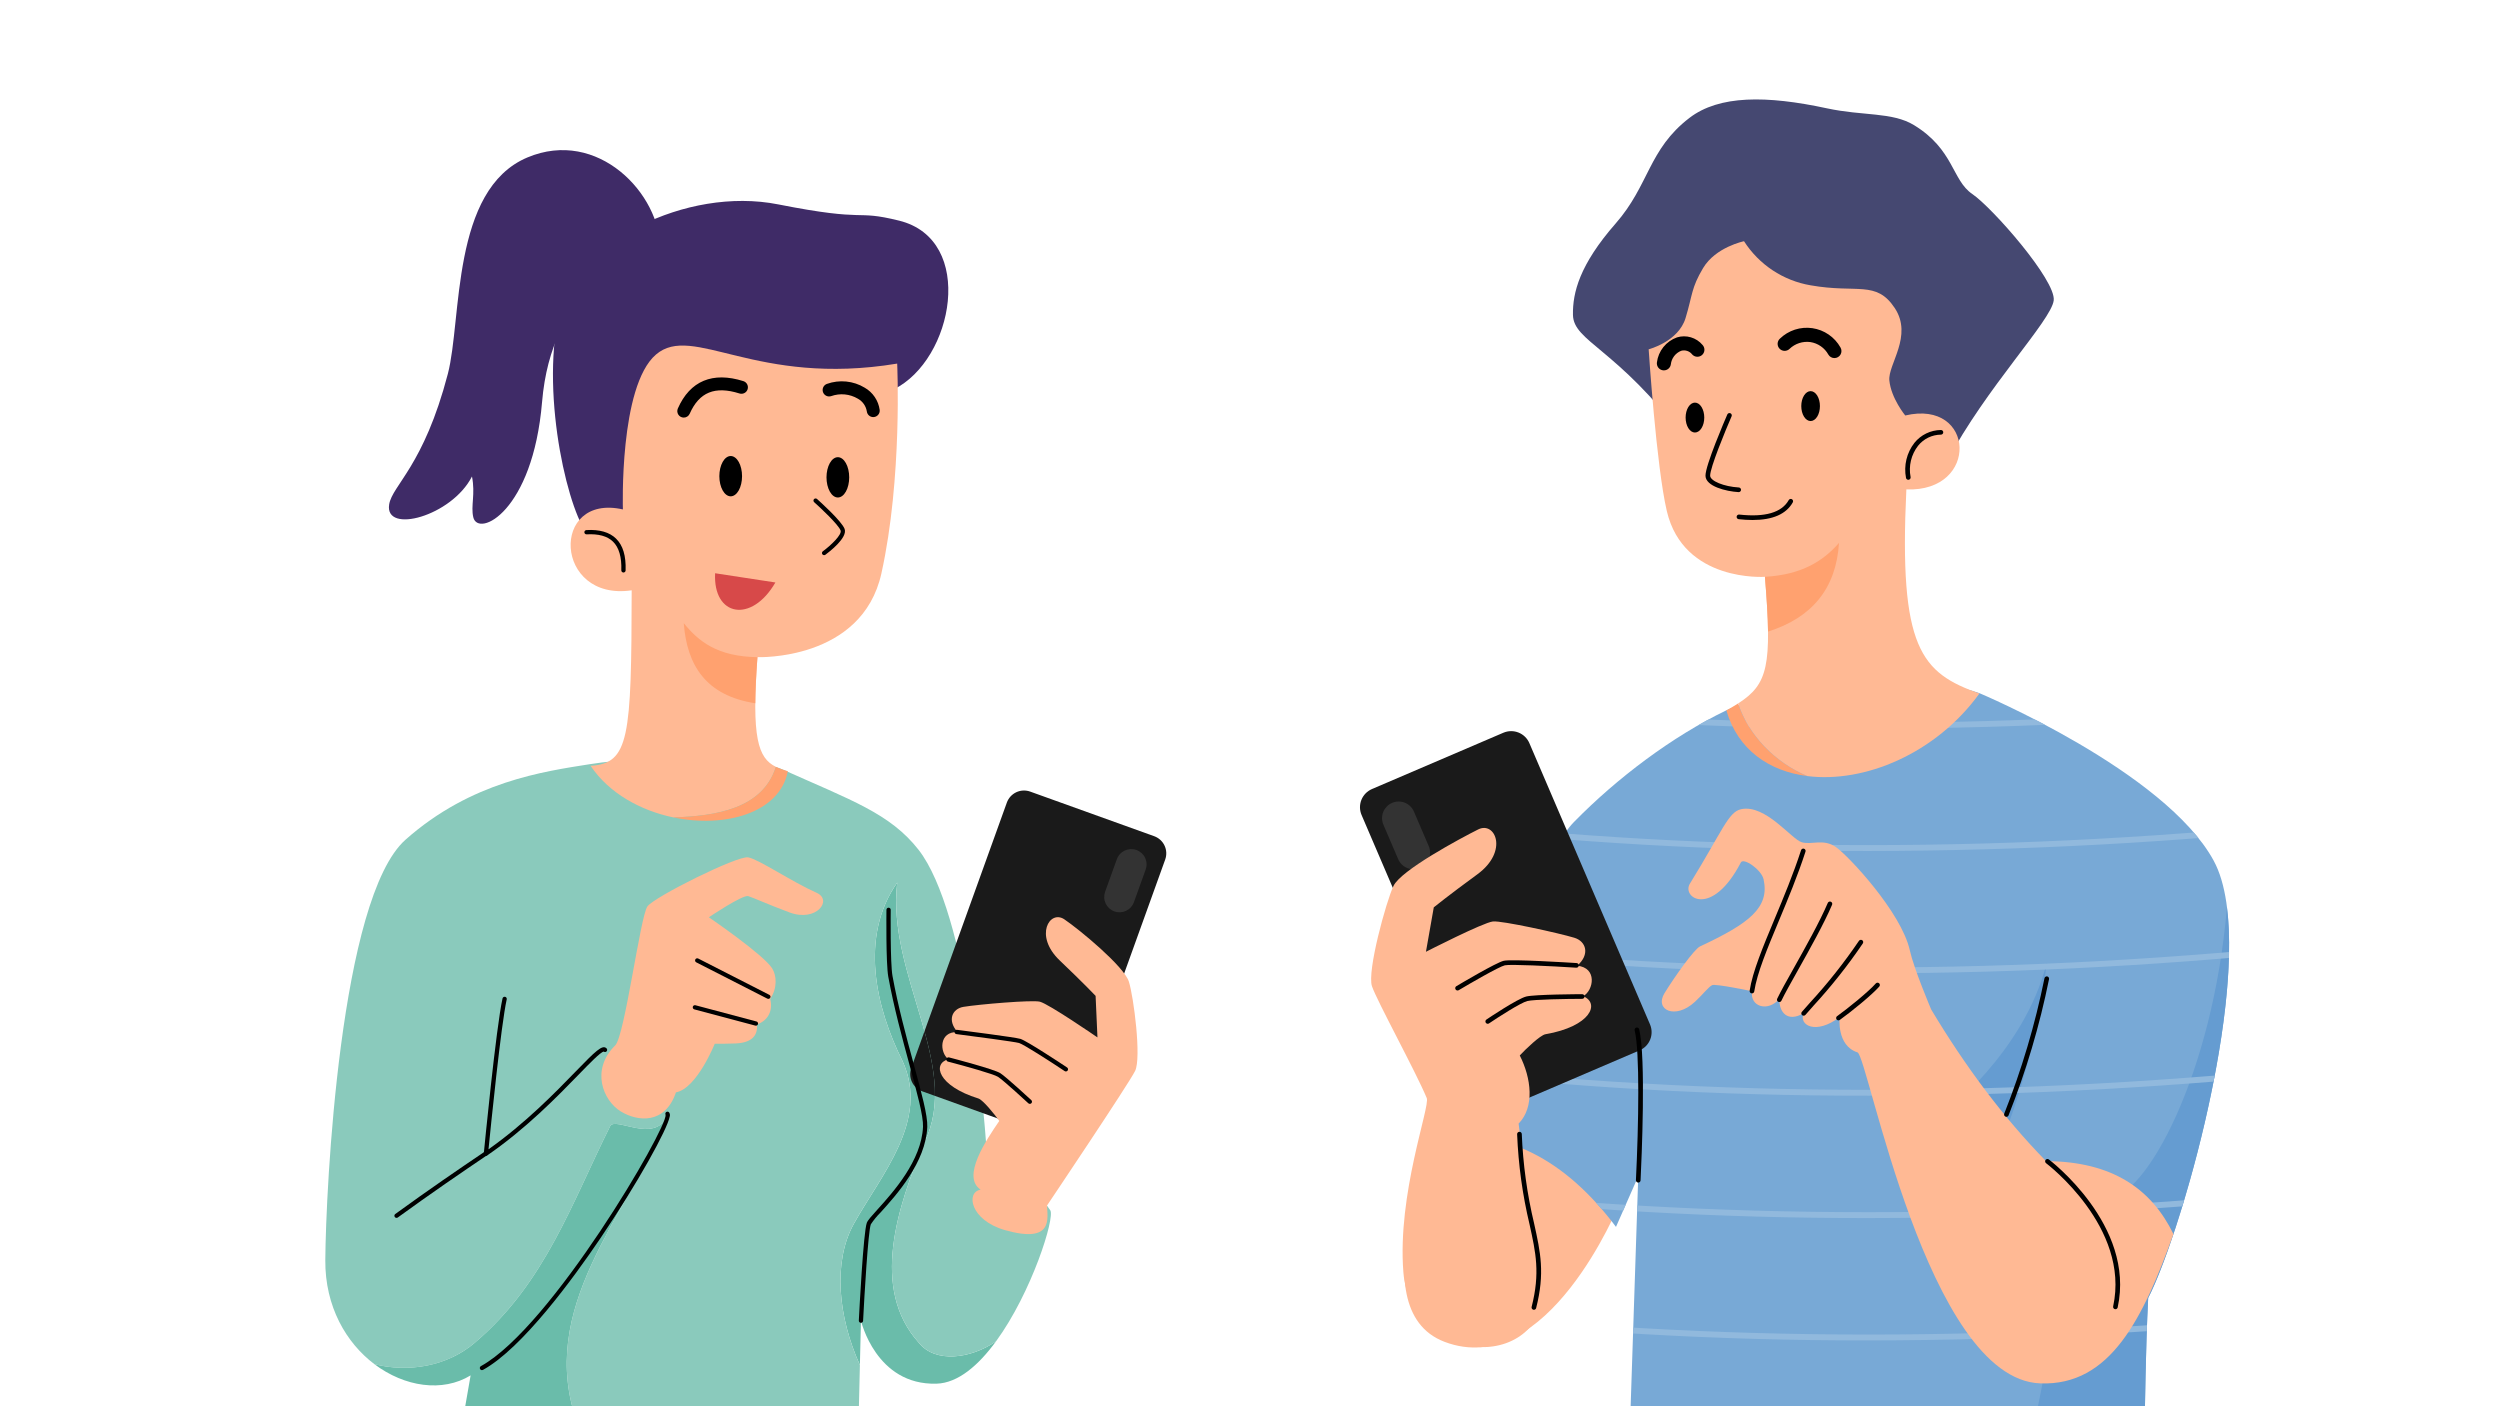<svg xmlns="http://www.w3.org/2000/svg" xmlns:xlink="http://www.w3.org/1999/xlink" width="1920" zoomAndPan="magnify" viewBox="0 0 1440 810" height="1080" preserveAspectRatio="xMidYMid meet" version="1.0"><defs><clipPath id="e36c57feca"><path d="M 187.191 436 L 606 436 L 606 810 L 187.191 810 Z M 187.191 436 " clip-rule="nonzero"/></clipPath><clipPath id="98e9afd6d6"><path d="M 822 401 L 1284 401 L 1284 420 L 822 420 Z M 822 401 " clip-rule="nonzero"/></clipPath><clipPath id="ed3658e79f"><path d="M 1140.234 399.293 C 1140.234 399.293 1247.035 444.141 1275.098 495.773 C 1303.16 547.402 1257.715 708.031 1237.359 747.621 C 1235.895 775.066 1235.414 816.703 1235.414 816.703 C 1173.629 843.141 1005.27 836.312 939.105 814.41 L 943.629 677.547 L 930.809 706.691 C 902.012 668.277 866.824 648.641 822.742 655.168 C 822.742 655.168 879.875 500.762 906.625 473.449 C 931.539 448.016 963.293 424.191 994.207 409.23 C 1021.488 396.031 1100.742 385.223 1140.234 399.293 Z M 1140.234 399.293 " clip-rule="evenodd"/></clipPath><clipPath id="87700ef809"><path d="M 822 472 L 1284 472 L 1284 491 L 822 491 Z M 822 472 " clip-rule="nonzero"/></clipPath><clipPath id="70a63adbe8"><path d="M 1140.234 399.293 C 1140.234 399.293 1247.035 444.141 1275.098 495.773 C 1303.16 547.402 1257.715 708.031 1237.359 747.621 C 1235.895 775.066 1235.414 816.703 1235.414 816.703 C 1173.629 843.141 1005.27 836.312 939.105 814.41 L 943.629 677.547 L 930.809 706.691 C 902.012 668.277 866.824 648.641 822.742 655.168 C 822.742 655.168 879.875 500.762 906.625 473.449 C 931.539 448.016 963.293 424.191 994.207 409.23 C 1021.488 396.031 1100.742 385.223 1140.234 399.293 Z M 1140.234 399.293 " clip-rule="evenodd"/></clipPath><clipPath id="eaf0344507"><path d="M 822 542 L 1284 542 L 1284 561 L 822 561 Z M 822 542 " clip-rule="nonzero"/></clipPath><clipPath id="d61d919c0a"><path d="M 1140.234 399.293 C 1140.234 399.293 1247.035 444.141 1275.098 495.773 C 1303.16 547.402 1257.715 708.031 1237.359 747.621 C 1235.895 775.066 1235.414 816.703 1235.414 816.703 C 1173.629 843.141 1005.27 836.312 939.105 814.41 L 943.629 677.547 L 930.809 706.691 C 902.012 668.277 866.824 648.641 822.742 655.168 C 822.742 655.168 879.875 500.762 906.625 473.449 C 931.539 448.016 963.293 424.191 994.207 409.23 C 1021.488 396.031 1100.742 385.223 1140.234 399.293 Z M 1140.234 399.293 " clip-rule="evenodd"/></clipPath><clipPath id="071d9ead94"><path d="M 822 613 L 1284 613 L 1284 632 L 822 632 Z M 822 613 " clip-rule="nonzero"/></clipPath><clipPath id="0c8fc671c0"><path d="M 1140.234 399.293 C 1140.234 399.293 1247.035 444.141 1275.098 495.773 C 1303.16 547.402 1257.715 708.031 1237.359 747.621 C 1235.895 775.066 1235.414 816.703 1235.414 816.703 C 1173.629 843.141 1005.27 836.312 939.105 814.41 L 943.629 677.547 L 930.809 706.691 C 902.012 668.277 866.824 648.641 822.742 655.168 C 822.742 655.168 879.875 500.762 906.625 473.449 C 931.539 448.016 963.293 424.191 994.207 409.23 C 1021.488 396.031 1100.742 385.223 1140.234 399.293 Z M 1140.234 399.293 " clip-rule="evenodd"/></clipPath><clipPath id="f358074f89"><path d="M 822 683 L 1284 683 L 1284 702 L 822 702 Z M 822 683 " clip-rule="nonzero"/></clipPath><clipPath id="2b16d26959"><path d="M 1140.234 399.293 C 1140.234 399.293 1247.035 444.141 1275.098 495.773 C 1303.16 547.402 1257.715 708.031 1237.359 747.621 C 1235.895 775.066 1235.414 816.703 1235.414 816.703 C 1173.629 843.141 1005.27 836.312 939.105 814.41 L 943.629 677.547 L 930.809 706.691 C 902.012 668.277 866.824 648.641 822.742 655.168 C 822.742 655.168 879.875 500.762 906.625 473.449 C 931.539 448.016 963.293 424.191 994.207 409.23 C 1021.488 396.031 1100.742 385.223 1140.234 399.293 Z M 1140.234 399.293 " clip-rule="evenodd"/></clipPath><clipPath id="d28156b06a"><path d="M 822 754 L 1284 754 L 1284 773 L 822 773 Z M 822 754 " clip-rule="nonzero"/></clipPath><clipPath id="198bc09f58"><path d="M 1140.234 399.293 C 1140.234 399.293 1247.035 444.141 1275.098 495.773 C 1303.16 547.402 1257.715 708.031 1237.359 747.621 C 1235.895 775.066 1235.414 816.703 1235.414 816.703 C 1173.629 843.141 1005.27 836.312 939.105 814.41 L 943.629 677.547 L 930.809 706.691 C 902.012 668.277 866.824 648.641 822.742 655.168 C 822.742 655.168 879.875 500.762 906.625 473.449 C 931.539 448.016 963.293 424.191 994.207 409.23 C 1021.488 396.031 1100.742 385.223 1140.234 399.293 Z M 1140.234 399.293 " clip-rule="evenodd"/></clipPath></defs><path fill="#6abcaa" d="M 491.836 704.848 C 507.438 676.781 535.516 645.594 519.914 611.297 C 504.316 580.113 494.953 539.574 516.797 508.395 C 510.555 561.402 554.234 614.414 532.395 658.074 C 516.797 695.492 501.195 742.262 529.273 773.453 C 538.758 785.305 559.039 782.723 573.711 772.602 C 563.637 786.395 551.859 796.645 539.43 797 C 504.449 798 495.91 760.645 495.91 760.645 L 495.297 786.289 C 482.777 758.594 479.574 726.91 491.836 704.848 Z M 491.836 704.848 " fill-opacity="1" fill-rule="evenodd"/><path fill="#8acabc" d="M 384.285 643.164 C 384.781 641.898 385.289 640.637 385.754 639.367 C 385.387 640.68 384.898 641.945 384.285 643.164 Z M 384.285 643.164 " fill-opacity="1" fill-rule="evenodd"/><g clip-path="url(#e36c57feca)"><path fill="#8acabc" d="M 187.375 725.855 C 187.668 685.094 195.809 517.184 233.609 483.641 C 271.41 450.094 313.328 444.359 339.672 440.176 C 376.039 434.398 434.625 435.988 450.977 443.316 C 489.938 460.781 512.762 468.531 529.109 489.5 C 557.09 525.398 567.859 643.637 568.961 675.195 C 581.996 677.184 597.289 685.445 604.961 697.121 C 607.758 701.371 594.301 744.422 573.711 772.602 C 559.039 782.723 538.758 785.301 529.273 773.453 C 501.195 742.27 516.801 695.492 532.395 658.074 C 554.234 614.414 510.555 561.402 516.797 508.395 C 494.953 539.574 504.32 580.113 519.914 611.297 C 535.516 645.598 507.441 676.781 491.836 704.848 C 479.574 726.91 482.777 758.59 495.301 786.289 L 494.332 826.816 C 442.672 839.262 394.082 843.086 348.277 839.141 C 346.473 838.086 344.773 836.883 343.184 835.527 C 341.594 834.172 340.133 832.688 338.805 831.074 C 337.477 829.461 336.301 827.742 335.277 825.922 C 334.254 824.098 333.398 822.199 332.715 820.227 C 308.289 753.094 361.523 700.887 384.285 643.164 C 384.898 641.945 385.387 640.68 385.754 639.367 C 385.293 640.637 384.781 641.898 384.285 643.164 C 376.316 658.828 354.348 642.898 351.434 648.723 C 329.594 692.379 313.992 739.156 273.434 773.457 C 257.574 787.047 235.133 790.723 215.664 785.77 C 199.434 773.5 187.18 752.648 187.375 725.855 Z M 187.375 725.855 " fill-opacity="1" fill-rule="evenodd"/></g><path fill="#6abcaa" d="M 273.426 773.453 C 313.984 739.152 329.586 692.375 351.426 648.719 C 354.34 642.891 376.309 658.824 384.277 643.156 C 361.516 700.887 308.281 753.094 332.707 820.227 C 333.395 822.199 334.25 824.098 335.273 825.918 C 336.297 827.742 337.473 829.461 338.797 831.074 C 340.125 832.688 341.586 834.172 343.176 835.527 C 344.766 836.883 346.465 838.086 348.27 839.141 C 320.156 836.754 292.645 831.332 265.73 822.875 L 271.078 792.211 C 254.926 802.137 233.016 798.863 215.66 785.758 C 235.133 790.719 257.566 787.043 273.426 773.453 Z M 273.426 773.453 " fill-opacity="1" fill-rule="evenodd"/><path fill="#3f2b67" d="M 312.23 231.566 C 306.895 294.922 275.375 309.805 272.609 297.926 C 271.086 291.387 273.879 284.738 271.863 274.449 C 260.148 297.406 221.367 307.816 224.156 290.559 C 225.945 279.492 244.117 268.391 257.953 215.367 C 266.148 183.949 259.715 109.227 303.797 90.688 C 344.25 73.672 380.445 111.504 380.422 143.863 C 361.344 148.82 317.707 166.504 312.23 231.566 Z M 312.23 231.566 " fill-opacity="1" fill-rule="evenodd"/><path fill="#3f2b67" d="M 339.555 308.746 C 328.406 299.078 311.066 229.523 321.961 181.031 C 331.172 140.016 395.098 107.227 448.176 117.711 C 501.254 128.199 491.184 120.492 517.887 127.09 C 562.309 138.062 549.273 207.297 514.824 224.246 C 480.375 241.195 350.707 318.418 339.555 308.746 Z M 339.555 308.746 " fill-opacity="1" fill-rule="evenodd"/><path fill="#ffb994" d="M 358.789 293.426 C 358.789 293.426 356.543 222.48 377.836 204.219 C 399.133 185.953 435.242 222.953 516.777 209.43 C 516.777 209.43 519.887 275.25 507.691 330.281 C 496.48 380.816 436.289 378.527 436.289 378.527 C 432.852 425.043 436.57 436.562 446.902 441.695 C 439.312 465.926 412.062 470.105 387.785 470.82 C 369.027 466.875 350.84 456.996 340.184 441.113 C 362.473 439.672 363.695 425.129 363.848 340.02 C 319.008 346.59 316.746 283.938 358.789 293.426 Z M 358.789 293.426 " fill-opacity="1" fill-rule="evenodd"/><path fill="#ffa16f" d="M 446.898 441.695 C 449.121 442.742 451.422 443.582 453.797 444.215 C 449.156 468.242 417.73 477.113 387.781 470.82 C 412.059 470.105 439.309 465.926 446.898 441.695 Z M 446.898 441.695 " fill-opacity="1" fill-rule="evenodd"/><path fill="#ffa16f" d="M 436.285 378.527 C 435.516 389.066 435.094 397.805 435.043 405.082 C 406.668 400.715 395.66 383.277 393.844 358.926 C 402.309 369.391 413.168 378.195 436.285 378.527 Z M 436.285 378.527 " fill-opacity="1" fill-rule="nonzero"/><path fill="#000000" d="M 474.703 319.773 C 474.434 319.777 474.191 319.699 473.973 319.543 C 473.754 319.387 473.602 319.184 473.516 318.926 C 473.434 318.672 473.434 318.418 473.516 318.16 C 473.598 317.906 473.75 317.699 473.969 317.543 C 478.629 314.117 485.094 307.93 484.18 305.539 C 482.891 302.152 472.754 292.641 468.957 289.258 C 468.836 289.148 468.738 289.02 468.668 288.871 C 468.594 288.727 468.555 288.57 468.547 288.406 C 468.535 288.242 468.559 288.082 468.613 287.93 C 468.668 287.773 468.746 287.633 468.855 287.512 C 468.965 287.391 469.094 287.293 469.242 287.223 C 469.391 287.148 469.547 287.109 469.711 287.102 C 469.875 287.09 470.031 287.113 470.188 287.168 C 470.344 287.219 470.48 287.301 470.605 287.41 C 472.047 288.699 484.754 300.105 486.488 304.648 C 488.402 309.672 477.613 317.926 475.434 319.531 C 475.215 319.691 474.973 319.773 474.703 319.773 Z M 474.703 319.773 " fill-opacity="1" fill-rule="nonzero"/><path fill="#d74949" d="M 411.906 330.188 C 410.648 355.121 432.91 359.211 446.629 335.504 Z M 411.906 330.188 " fill-opacity="1" fill-rule="evenodd"/><path fill="#000000" d="M 393.848 240.531 C 393.539 240.531 393.234 240.492 392.934 240.418 C 392.633 240.34 392.344 240.23 392.07 240.082 C 391.801 239.934 391.551 239.754 391.32 239.543 C 391.094 239.332 390.895 239.098 390.727 238.84 C 390.555 238.578 390.422 238.305 390.32 238.008 C 390.219 237.715 390.156 237.414 390.133 237.105 C 390.105 236.797 390.117 236.488 390.172 236.184 C 390.223 235.879 390.309 235.582 390.434 235.301 C 397.441 219.383 410.504 213.934 428.191 219.531 C 428.66 219.68 429.086 219.914 429.465 220.234 C 429.844 220.551 430.148 220.93 430.375 221.371 C 430.602 221.809 430.738 222.273 430.781 222.766 C 430.824 223.258 430.77 223.742 430.621 224.215 C 430.473 224.684 430.238 225.109 429.918 225.488 C 429.602 225.867 429.223 226.168 428.781 226.398 C 428.344 226.625 427.879 226.762 427.383 226.801 C 426.891 226.844 426.41 226.793 425.938 226.641 C 411.836 222.18 402.73 225.887 397.266 238.305 C 396.969 238.98 396.508 239.523 395.887 239.926 C 395.27 240.332 394.59 240.531 393.848 240.531 Z M 393.848 240.531 " fill-opacity="1" fill-rule="nonzero"/><path fill="#000000" d="M 502.984 240.25 C 502.531 240.25 502.09 240.168 501.664 240.004 C 501.234 239.844 500.852 239.609 500.512 239.305 C 500.172 239.004 499.895 238.648 499.688 238.242 C 499.477 237.84 499.344 237.41 499.289 236.957 C 499.035 235.406 498.453 233.984 497.547 232.703 C 496.637 231.418 495.492 230.395 494.113 229.637 C 492.969 228.961 491.762 228.414 490.496 228.004 C 489.227 227.59 487.934 227.32 486.605 227.191 C 485.281 227.062 483.957 227.082 482.633 227.246 C 481.312 227.41 480.023 227.715 478.77 228.16 C 478.305 228.316 477.828 228.383 477.34 228.352 C 476.848 228.32 476.383 228.199 475.941 227.984 C 475.5 227.773 475.117 227.484 474.789 227.117 C 474.461 226.754 474.215 226.34 474.051 225.879 C 473.887 225.414 473.816 224.941 473.84 224.449 C 473.863 223.961 473.98 223.496 474.188 223.051 C 474.395 222.605 474.68 222.219 475.039 221.887 C 475.402 221.555 475.812 221.305 476.27 221.133 C 478.051 220.492 479.883 220.055 481.762 219.824 C 483.641 219.59 485.52 219.566 487.406 219.754 C 489.289 219.941 491.129 220.332 492.926 220.93 C 494.719 221.527 496.43 222.316 498.047 223.297 C 499.211 223.961 500.281 224.746 501.262 225.656 C 502.242 226.566 503.105 227.574 503.855 228.684 C 504.605 229.789 505.219 230.969 505.699 232.219 C 506.18 233.465 506.512 234.754 506.695 236.078 C 506.754 236.566 506.715 237.051 506.582 237.527 C 506.445 238.004 506.227 238.438 505.918 238.824 C 505.613 239.211 505.246 239.527 504.812 239.77 C 504.379 240.012 503.918 240.16 503.426 240.219 C 503.281 240.238 503.133 240.25 502.984 240.25 Z M 502.984 240.25 " fill-opacity="1" fill-rule="nonzero"/><path fill="#000000" d="M 359.117 329.773 L 359.074 329.773 C 358.91 329.766 358.754 329.73 358.602 329.664 C 358.453 329.594 358.324 329.5 358.211 329.383 C 358.098 329.262 358.016 329.125 357.957 328.973 C 357.898 328.816 357.875 328.66 357.879 328.496 C 358.137 320.891 356.527 315.336 353.094 311.984 C 349.84 308.805 344.734 307.395 337.898 307.789 C 337.734 307.797 337.574 307.777 337.418 307.723 C 337.262 307.668 337.125 307.586 337 307.477 C 336.879 307.371 336.781 307.242 336.711 307.094 C 336.641 306.945 336.598 306.789 336.59 306.629 C 336.578 306.465 336.602 306.305 336.656 306.148 C 336.711 305.996 336.793 305.855 336.902 305.734 C 337.012 305.613 337.141 305.516 337.289 305.445 C 337.434 305.375 337.59 305.332 337.754 305.324 C 345.309 304.891 351.043 306.535 354.82 310.219 C 358.824 314.129 360.637 320.137 360.352 328.582 C 360.344 328.742 360.309 328.895 360.246 329.039 C 360.18 329.188 360.09 329.316 359.973 329.426 C 359.859 329.539 359.727 329.621 359.578 329.684 C 359.43 329.742 359.277 329.773 359.117 329.773 Z M 359.117 329.773 " fill-opacity="1" fill-rule="nonzero"/><path fill="#000000" d="M 427.422 274.273 C 427.422 275.035 427.379 275.789 427.297 276.539 C 427.211 277.285 427.09 278.012 426.922 278.715 C 426.758 279.418 426.559 280.09 426.32 280.723 C 426.082 281.355 425.809 281.941 425.508 282.48 C 425.203 283.02 424.871 283.5 424.516 283.926 C 424.156 284.348 423.781 284.707 423.383 284.996 C 422.988 285.289 422.578 285.508 422.156 285.656 C 421.734 285.809 421.312 285.883 420.883 285.883 C 420.453 285.883 420.027 285.809 419.605 285.656 C 419.184 285.508 418.777 285.289 418.379 284.996 C 417.98 284.707 417.605 284.348 417.246 283.926 C 416.891 283.5 416.562 283.02 416.258 282.48 C 415.953 281.941 415.684 281.355 415.445 280.723 C 415.203 280.09 415.004 279.418 414.84 278.715 C 414.676 278.012 414.551 277.285 414.469 276.539 C 414.383 275.789 414.34 275.035 414.34 274.273 C 414.34 273.512 414.383 272.758 414.469 272.008 C 414.551 271.262 414.676 270.535 414.84 269.832 C 415.004 269.125 415.203 268.457 415.445 267.824 C 415.684 267.191 415.953 266.605 416.258 266.066 C 416.562 265.527 416.891 265.047 417.246 264.621 C 417.605 264.199 417.98 263.84 418.379 263.551 C 418.777 263.258 419.184 263.035 419.605 262.887 C 420.027 262.738 420.453 262.664 420.883 262.664 C 421.312 262.664 421.734 262.738 422.156 262.887 C 422.578 263.035 422.988 263.258 423.383 263.551 C 423.781 263.84 424.156 264.199 424.516 264.621 C 424.871 265.047 425.203 265.527 425.508 266.066 C 425.809 266.605 426.082 267.191 426.32 267.824 C 426.559 268.457 426.758 269.125 426.922 269.832 C 427.09 270.535 427.211 271.262 427.297 272.008 C 427.379 272.758 427.422 273.512 427.422 274.273 Z M 427.422 274.273 " fill-opacity="1" fill-rule="nonzero"/><path fill="#000000" d="M 489.141 274.949 C 489.141 275.711 489.098 276.465 489.016 277.215 C 488.93 277.961 488.805 278.688 488.641 279.391 C 488.477 280.094 488.277 280.766 488.039 281.398 C 487.801 282.031 487.527 282.617 487.223 283.156 C 486.922 283.695 486.59 284.176 486.234 284.602 C 485.875 285.023 485.5 285.383 485.102 285.672 C 484.707 285.965 484.297 286.184 483.875 286.332 C 483.453 286.48 483.031 286.559 482.602 286.559 C 482.172 286.559 481.746 286.48 481.324 286.332 C 480.902 286.184 480.492 285.965 480.098 285.672 C 479.699 285.383 479.324 285.023 478.965 284.602 C 478.609 284.176 478.277 283.695 477.977 283.156 C 477.672 282.617 477.402 282.031 477.164 281.398 C 476.922 280.766 476.723 280.094 476.559 279.391 C 476.395 278.688 476.27 277.961 476.188 277.215 C 476.102 276.465 476.059 275.711 476.059 274.949 C 476.059 274.188 476.102 273.434 476.188 272.684 C 476.27 271.938 476.395 271.211 476.559 270.508 C 476.723 269.801 476.922 269.133 477.164 268.5 C 477.402 267.867 477.672 267.281 477.977 266.742 C 478.277 266.203 478.609 265.719 478.965 265.297 C 479.324 264.875 479.699 264.516 480.098 264.223 C 480.492 263.934 480.902 263.711 481.324 263.562 C 481.746 263.414 482.172 263.34 482.602 263.34 C 483.031 263.34 483.453 263.414 483.875 263.562 C 484.297 263.711 484.707 263.934 485.102 264.223 C 485.5 264.516 485.875 264.875 486.234 265.297 C 486.59 265.719 486.922 266.203 487.223 266.742 C 487.527 267.281 487.801 267.867 488.039 268.5 C 488.277 269.133 488.477 269.801 488.641 270.508 C 488.805 271.211 488.93 271.938 489.016 272.684 C 489.098 273.434 489.141 274.188 489.141 274.949 Z M 489.141 274.949 " fill-opacity="1" fill-rule="nonzero"/><path fill="#1a1a1a" d="M 531.219 628.605 C 530.57 628.371 529.949 628.074 529.359 627.719 C 528.77 627.363 528.219 626.957 527.711 626.492 C 527.199 626.027 526.738 625.52 526.332 624.965 C 525.922 624.41 525.57 623.82 525.277 623.199 C 524.98 622.574 524.75 621.93 524.586 621.258 C 524.418 620.59 524.32 619.91 524.285 619.223 C 524.254 618.535 524.289 617.852 524.391 617.168 C 524.492 616.488 524.66 615.824 524.895 615.176 L 532.508 594.023 C 536.023 606.812 538.656 619.262 538.531 631.234 Z M 531.219 628.605 " fill-opacity="1" fill-rule="evenodd"/><path fill="#1a1a1a" d="M 593.387 455.957 L 664.832 481.66 C 665.48 481.891 666.102 482.188 666.691 482.543 C 667.281 482.898 667.832 483.309 668.34 483.77 C 668.852 484.234 669.309 484.746 669.719 485.297 C 670.129 485.852 670.48 486.441 670.773 487.066 C 671.066 487.688 671.297 488.336 671.465 489.004 C 671.629 489.672 671.73 490.352 671.762 491.039 C 671.793 491.727 671.762 492.41 671.656 493.094 C 671.555 493.773 671.387 494.438 671.156 495.086 L 616.098 647.98 C 615.867 648.629 615.57 649.246 615.215 649.84 C 614.859 650.43 614.449 650.977 613.984 651.488 C 613.523 651.996 613.012 652.457 612.457 652.867 C 611.902 653.277 611.316 653.629 610.691 653.922 C 610.066 654.215 609.422 654.445 608.75 654.609 C 608.082 654.777 607.402 654.875 606.715 654.91 C 606.027 654.941 605.34 654.906 604.66 654.805 C 603.977 654.703 603.312 654.535 602.664 654.305 L 538.531 631.234 C 538.656 619.266 536.023 606.812 532.508 594.023 L 579.949 462.273 C 580.184 461.625 580.477 461.008 580.836 460.418 C 581.191 459.828 581.602 459.277 582.062 458.77 C 582.527 458.258 583.039 457.801 583.594 457.391 C 584.148 456.98 584.734 456.629 585.359 456.336 C 585.984 456.043 586.629 455.812 587.301 455.645 C 587.969 455.48 588.648 455.379 589.336 455.348 C 590.023 455.316 590.711 455.352 591.391 455.453 C 592.074 455.555 592.738 455.723 593.387 455.957 Z M 593.387 455.957 " fill-opacity="1" fill-rule="evenodd"/><path fill="#333333" d="M 636.539 513.691 C 636.344 514.234 636.207 514.793 636.121 515.367 C 636.035 515.938 636.008 516.512 636.035 517.09 C 636.062 517.668 636.148 518.238 636.289 518.797 C 636.43 519.359 636.621 519.902 636.867 520.426 C 637.117 520.945 637.41 521.441 637.754 521.906 C 638.098 522.371 638.484 522.797 638.914 523.188 C 639.34 523.574 639.805 523.918 640.301 524.219 C 640.797 524.516 641.316 524.762 641.859 524.957 C 642.402 525.152 642.961 525.293 643.535 525.379 C 644.105 525.465 644.68 525.496 645.258 525.469 C 645.836 525.441 646.406 525.359 646.969 525.219 C 647.531 525.082 648.074 524.887 648.598 524.645 C 649.121 524.398 649.613 524.102 650.082 523.758 C 650.547 523.418 650.973 523.031 651.363 522.605 C 651.754 522.176 652.098 521.715 652.398 521.223 C 652.695 520.727 652.945 520.207 653.141 519.664 L 659.898 500.898 C 660.094 500.355 660.238 499.793 660.324 499.223 C 660.414 498.648 660.445 498.07 660.418 497.492 C 660.391 496.914 660.309 496.344 660.168 495.781 C 660.031 495.215 659.836 494.672 659.59 494.148 C 659.344 493.621 659.051 493.125 658.707 492.66 C 658.359 492.195 657.973 491.766 657.547 491.375 C 657.117 490.984 656.652 490.641 656.156 490.34 C 655.66 490.039 655.137 489.793 654.594 489.598 C 654.047 489.398 653.488 489.258 652.914 489.172 C 652.34 489.086 651.762 489.059 651.184 489.086 C 650.605 489.113 650.031 489.199 649.469 489.336 C 648.906 489.477 648.363 489.672 647.84 489.918 C 647.312 490.168 646.82 490.465 646.352 490.809 C 645.887 491.152 645.457 491.543 645.07 491.973 C 644.68 492.402 644.336 492.863 644.039 493.363 C 643.738 493.859 643.492 494.383 643.297 494.926 Z M 636.539 513.691 " fill-opacity="1" fill-rule="evenodd"/><path fill="#ffb994" d="M 564.848 685.23 C 553.664 677.898 568.012 656.723 575.586 645.66 C 572.898 641.863 566.191 633.551 563.551 632.73 C 540.18 625.477 536.801 612.648 546.285 610.109 C 541.16 606.34 540.672 594.062 551.559 594.48 C 545.457 587.699 548.449 581.02 555.004 579.941 C 563.656 578.512 594.426 575.867 598.945 576.969 C 604.109 578.234 632.133 597.543 632.133 597.543 L 631.066 573.617 C 631.066 573.617 624.254 566.414 610.414 553.23 C 595.418 538.945 604.645 523.852 613.047 529.527 C 621.766 535.41 647.43 556.617 650.219 565.391 C 653.004 574.16 657.527 609.355 653.824 616.863 C 650.121 624.367 603.105 694.34 603.105 694.34 C 603.223 701.445 607.273 716.598 578.891 708.555 C 558.809 702.84 556.18 686.707 564.848 685.23 Z M 564.848 685.23 " fill-opacity="1" fill-rule="evenodd"/><path fill="#000000" d="M 613.938 617.152 C 613.684 617.152 613.453 617.082 613.246 616.945 C 604.133 610.879 589.625 601.57 587.004 600.773 C 584.656 600.059 560.121 596.828 550.871 595.641 C 550.707 595.621 550.551 595.566 550.41 595.484 C 550.266 595.402 550.145 595.297 550.043 595.168 C 549.941 595.035 549.867 594.891 549.824 594.73 C 549.781 594.57 549.77 594.41 549.793 594.246 C 549.816 594.082 549.867 593.93 549.949 593.785 C 550.035 593.645 550.141 593.523 550.27 593.422 C 550.402 593.32 550.547 593.25 550.703 593.207 C 550.863 593.16 551.023 593.148 551.188 593.168 C 554.613 593.609 584.758 597.477 587.734 598.387 C 591.547 599.547 612.281 613.301 614.633 614.867 C 614.859 615.02 615.02 615.227 615.113 615.484 C 615.207 615.742 615.211 616.004 615.133 616.266 C 615.051 616.531 614.902 616.742 614.684 616.906 C 614.461 617.07 614.215 617.152 613.938 617.152 Z M 613.938 617.152 " fill-opacity="1" fill-rule="nonzero"/><path fill="#000000" d="M 593.176 635.824 C 592.852 635.824 592.566 635.711 592.328 635.492 C 592.188 635.359 578.184 622.406 574.852 620.254 C 572.438 618.688 556.285 614.145 546.016 611.48 C 545.855 611.438 545.711 611.367 545.578 611.27 C 545.445 611.168 545.34 611.047 545.254 610.906 C 545.172 610.762 545.117 610.609 545.098 610.445 C 545.074 610.281 545.082 610.121 545.125 609.961 C 545.168 609.801 545.238 609.656 545.336 609.523 C 545.438 609.391 545.559 609.285 545.699 609.199 C 545.844 609.117 545.996 609.062 546.16 609.039 C 546.32 609.016 546.484 609.027 546.645 609.066 C 549.301 609.758 572.688 615.879 576.211 618.168 C 579.734 620.461 593.441 633.133 594.027 633.672 C 594.211 633.848 594.332 634.059 594.387 634.309 C 594.445 634.559 594.426 634.801 594.332 635.039 C 594.238 635.273 594.086 635.465 593.875 635.609 C 593.664 635.754 593.434 635.828 593.176 635.828 Z M 593.176 635.824 " fill-opacity="1" fill-rule="nonzero"/><path fill="#ffb994" d="M 357.629 640.219 C 367.492 646.207 383.121 647.637 389.352 629.195 C 401.336 627.062 411.703 601.191 411.703 601.191 C 413.832 601.211 418.785 601.25 423.84 601.02 C 433.543 600.566 436.574 596.039 435.996 590.074 C 442.441 587.875 445.348 582.102 443.633 575.414 C 447.945 568.934 447.27 561.824 444.797 557.832 C 439.895 549.91 408.301 528.352 408.301 528.352 C 408.301 528.352 427.879 515.16 431.02 516.168 C 434.16 517.176 442.684 521.074 454.789 525.574 C 470.234 531.316 479.832 518.457 470.379 514.254 C 455.941 507.836 437.055 494.941 430.93 493.836 C 424.801 492.727 377.043 516.512 372.93 522.066 C 368.82 527.617 359.852 596.723 354.371 602.129 C 340.121 616.172 347.316 633.957 357.629 640.219 Z M 357.629 640.219 " fill-opacity="1" fill-rule="evenodd"/><path fill="#000000" d="M 442.543 575.352 C 442.348 575.352 442.16 575.305 441.984 575.215 L 401.039 554.305 C 400.895 554.23 400.766 554.133 400.66 554.008 C 400.555 553.883 400.473 553.742 400.422 553.586 C 400.371 553.43 400.352 553.27 400.367 553.105 C 400.379 552.945 400.422 552.789 400.496 552.645 C 400.574 552.496 400.672 552.371 400.797 552.266 C 400.922 552.156 401.062 552.078 401.219 552.031 C 401.375 551.98 401.535 551.961 401.699 551.973 C 401.863 551.988 402.02 552.031 402.164 552.109 L 443.105 573.016 C 443.363 573.141 443.555 573.336 443.676 573.598 C 443.801 573.859 443.824 574.129 443.758 574.406 C 443.691 574.688 443.543 574.914 443.316 575.09 C 443.09 575.27 442.832 575.355 442.543 575.352 Z M 442.543 575.352 " fill-opacity="1" fill-rule="nonzero"/><path fill="#000000" d="M 435.383 590.793 C 435.273 590.793 435.168 590.777 435.062 590.75 L 399.934 581.406 C 399.773 581.363 399.629 581.293 399.5 581.195 C 399.371 581.094 399.266 580.977 399.184 580.832 C 399.102 580.691 399.051 580.539 399.027 580.379 C 399.008 580.215 399.02 580.055 399.059 579.898 C 399.102 579.742 399.172 579.598 399.27 579.465 C 399.371 579.336 399.492 579.23 399.633 579.148 C 399.773 579.066 399.926 579.016 400.086 578.992 C 400.25 578.969 400.41 578.98 400.566 579.02 L 435.699 588.363 C 436.004 588.438 436.25 588.602 436.426 588.863 C 436.605 589.121 436.676 589.406 436.637 589.719 C 436.594 590.031 436.453 590.293 436.215 590.496 C 435.973 590.703 435.695 590.801 435.383 590.793 Z M 435.383 590.793 " fill-opacity="1" fill-rule="nonzero"/><path fill="#000000" d="M 277.605 789.199 C 277.324 789.199 277.074 789.113 276.852 788.941 C 276.629 788.77 276.48 788.547 276.41 788.273 C 276.34 788.004 276.363 787.738 276.473 787.48 C 276.582 787.223 276.762 787.023 277.008 786.891 C 317.66 764.43 384.188 650.266 383.395 642.156 C 383.234 641.879 383.188 641.582 383.262 641.27 C 383.332 640.953 383.5 640.707 383.766 640.527 C 384.031 640.344 384.324 640.277 384.641 640.324 C 384.961 640.371 385.219 640.52 385.422 640.77 C 385.902 641.516 386.012 642.312 385.754 643.16 C 384.379 650.434 367.617 681.047 345.758 713.352 C 330.27 736.246 300.895 776.523 278.203 789.059 C 278.016 789.156 277.816 789.203 277.605 789.199 Z M 383.52 642.332 Z M 383.383 642.078 Z M 383.383 642.078 " fill-opacity="1" fill-rule="nonzero"/><path fill="#000000" d="M 279.895 665.773 C 279.719 665.773 279.551 665.738 279.391 665.668 C 279.23 665.598 279.094 665.5 278.977 665.371 C 278.859 665.238 278.773 665.094 278.719 664.926 C 278.664 664.762 278.645 664.59 278.66 664.418 C 278.949 661.453 285.758 591.652 289.457 575.086 C 289.492 574.926 289.559 574.777 289.652 574.645 C 289.746 574.512 289.863 574.398 290.004 574.312 C 290.141 574.223 290.289 574.168 290.453 574.137 C 290.613 574.109 290.773 574.113 290.934 574.148 C 291.094 574.184 291.242 574.25 291.375 574.344 C 291.508 574.438 291.621 574.555 291.707 574.691 C 291.797 574.832 291.852 574.98 291.883 575.141 C 291.91 575.305 291.906 575.465 291.871 575.625 C 288.609 590.23 282.699 648.758 281.383 661.992 C 302.652 646.984 319.938 629.191 331.5 617.281 C 343.117 605.324 346.902 601.637 349.266 603.77 C 349.395 603.867 349.496 603.992 349.578 604.133 C 349.656 604.273 349.707 604.426 349.727 604.59 C 349.746 604.75 349.734 604.91 349.691 605.066 C 349.645 605.227 349.574 605.367 349.473 605.496 C 349.371 605.625 349.25 605.727 349.109 605.809 C 348.965 605.887 348.812 605.938 348.652 605.957 C 348.488 605.977 348.332 605.965 348.172 605.922 C 348.016 605.879 347.871 605.805 347.746 605.707 C 346.004 605.895 339.535 612.555 333.27 619.004 C 321.238 631.387 303.059 650.102 280.586 665.555 C 280.379 665.699 280.148 665.77 279.895 665.773 Z M 279.895 665.773 " fill-opacity="1" fill-rule="nonzero"/><path fill="#000000" d="M 228.414 701.496 C 228.145 701.5 227.902 701.422 227.684 701.266 C 227.465 701.109 227.312 700.902 227.23 700.645 C 227.145 700.391 227.148 700.133 227.23 699.879 C 227.316 699.621 227.469 699.418 227.688 699.262 C 246.645 685.48 264.441 673.32 279.352 663.246 C 279.488 663.152 279.637 663.09 279.797 663.055 C 279.957 663.023 280.117 663.023 280.281 663.051 C 280.441 663.082 280.59 663.145 280.727 663.234 C 280.863 663.324 280.98 663.438 281.07 663.574 C 281.164 663.711 281.227 663.855 281.258 664.02 C 281.293 664.18 281.293 664.34 281.262 664.5 C 281.23 664.664 281.168 664.812 281.078 664.949 C 280.988 665.086 280.875 665.199 280.738 665.289 C 265.844 675.359 248.066 687.504 229.141 701.262 C 228.926 701.418 228.684 701.496 228.414 701.496 Z M 228.414 701.496 " fill-opacity="1" fill-rule="nonzero"/><path fill="#000000" d="M 495.914 761.938 L 495.852 761.938 C 495.688 761.93 495.531 761.891 495.383 761.82 C 495.234 761.75 495.105 761.656 494.996 761.531 C 494.887 761.41 494.805 761.273 494.75 761.117 C 494.695 760.965 494.672 760.805 494.68 760.641 C 494.945 755.422 497.324 709.512 499.285 704.348 C 499.863 702.824 502.07 700.379 505.414 696.684 C 514.293 686.863 530.824 668.59 531.656 649.008 C 531.91 642.969 528.184 629.242 523.867 613.352 C 519.633 597.762 514.832 580.094 511.652 562.613 C 510.246 554.918 510.574 525.305 510.59 524.047 C 510.59 523.883 510.625 523.727 510.688 523.578 C 510.75 523.43 510.84 523.297 510.953 523.18 C 511.07 523.066 511.203 522.98 511.352 522.918 C 511.504 522.855 511.66 522.824 511.82 522.824 L 511.836 522.824 C 512 522.828 512.16 522.859 512.309 522.922 C 512.461 522.988 512.594 523.078 512.707 523.195 C 512.824 523.312 512.91 523.449 512.973 523.602 C 513.031 523.754 513.062 523.91 513.059 524.074 C 513.059 524.383 512.715 554.703 514.078 562.172 C 517.242 579.547 522.023 597.16 526.242 612.707 C 530.793 629.457 534.391 642.688 534.117 649.109 C 533.246 669.578 516.328 688.289 507.242 698.34 C 505.117 700.438 503.234 702.734 501.586 705.223 C 500.047 709.285 497.855 746.695 497.141 760.766 C 497.133 760.922 497.098 761.074 497.031 761.219 C 496.965 761.359 496.875 761.488 496.762 761.598 C 496.648 761.703 496.52 761.789 496.371 761.848 C 496.227 761.906 496.074 761.938 495.914 761.938 Z M 495.914 761.938 " fill-opacity="1" fill-rule="nonzero"/><path fill="#ffb994" d="M 829.922 649.746 C 829.922 649.746 781.152 753.453 832.004 772.875 C 891.234 795.504 932.559 693.812 932.559 693.812 C 905.887 658.211 872.25 641.91 829.922 649.746 Z M 829.922 649.746 " fill-opacity="1" fill-rule="evenodd"/><path fill="#78a9d6" d="M 1140.234 399.293 C 1140.234 399.293 1247.035 444.141 1275.098 495.773 C 1303.16 547.402 1257.711 708.031 1237.359 747.621 C 1235.895 775.066 1235.414 816.703 1235.414 816.703 C 1173.629 843.141 1005.27 836.312 939.105 814.41 L 943.629 677.547 L 930.809 706.691 C 902.012 668.277 866.824 648.641 822.742 655.168 C 822.742 655.168 879.875 500.762 906.625 473.449 C 931.539 448.016 963.293 424.191 994.207 409.23 C 1021.488 396.031 1100.742 385.223 1140.234 399.293 Z M 1140.234 399.293 " fill-opacity="1" fill-rule="evenodd"/><path fill="#659cd1" d="M 1213.922 690.336 C 1190.328 690.512 1150.398 663.566 1150.398 663.566 C 1150.398 663.566 1171.742 617.398 1178.93 554.457 C 1166.031 606.609 1118.852 641.957 1118.852 641.957 C 1118.852 641.957 1170.402 700.371 1178.93 725.078 C 1186.301 746.445 1179.047 789.438 1169.16 830.887 C 1195.996 828.195 1219.328 823.582 1235.41 816.703 C 1235.41 816.703 1235.883 775.066 1237.352 747.621 C 1254.926 713.449 1291.148 589.152 1282.703 522.555 C 1274.578 619.074 1235.883 690.168 1213.922 690.336 Z M 1213.922 690.336 " fill-opacity="1" fill-rule="nonzero"/><g clip-path="url(#98e9afd6d6)"><g clip-path="url(#ed3658e79f)"><path fill="#91b9dd" d="M 1076.305 419.68 C 990.219 419.785 904.418 414.902 818.902 405.031 L 819.297 401.672 C 986.367 421.172 1162.805 421.164 1343.695 401.672 L 1344.059 405.031 C 1255.07 414.711 1165.82 419.59 1076.305 419.68 Z M 1076.305 419.68 " fill-opacity="1" fill-rule="nonzero"/></g></g><g clip-path="url(#87700ef809)"><g clip-path="url(#70a63adbe8)"><path fill="#91b9dd" d="M 1076.305 490.164 C 990.219 490.266 904.418 485.383 818.902 475.512 L 819.297 472.152 C 986.367 491.656 1162.805 491.656 1343.695 472.152 L 1344.059 475.516 C 1255.07 485.191 1165.82 490.074 1076.305 490.164 Z M 1076.305 490.164 " fill-opacity="1" fill-rule="nonzero"/></g></g><g clip-path="url(#eaf0344507)"><g clip-path="url(#d61d919c0a)"><path fill="#91b9dd" d="M 1076.305 560.645 C 990.219 560.746 904.418 555.863 818.902 545.992 L 819.297 542.633 C 986.367 562.137 1162.805 562.137 1343.695 542.633 L 1344.059 545.996 C 1255.07 555.672 1165.82 560.555 1076.305 560.645 Z M 1076.305 560.645 " fill-opacity="1" fill-rule="nonzero"/></g></g><g clip-path="url(#071d9ead94)"><g clip-path="url(#0c8fc671c0)"><path fill="#91b9dd" d="M 1076.305 631.125 C 990.219 631.23 904.418 626.348 818.902 616.477 L 819.297 613.113 C 986.367 632.617 1162.805 632.617 1343.695 613.113 L 1344.059 616.477 C 1255.07 626.152 1165.82 631.035 1076.305 631.125 Z M 1076.305 631.125 " fill-opacity="1" fill-rule="nonzero"/></g></g><g clip-path="url(#f358074f89)"><g clip-path="url(#2b16d26959)"><path fill="#91b9dd" d="M 1076.305 701.605 C 990.219 701.711 904.418 696.828 818.902 686.957 L 819.297 683.598 C 986.367 703.102 1162.805 703.098 1343.695 683.598 L 1344.059 686.961 C 1255.07 696.637 1165.82 701.52 1076.305 701.605 Z M 1076.305 701.605 " fill-opacity="1" fill-rule="nonzero"/></g></g><g clip-path="url(#d28156b06a)"><g clip-path="url(#198bc09f58)"><path fill="#91b9dd" d="M 1076.305 772.086 C 990.219 772.191 904.418 767.309 818.902 757.438 L 819.297 754.078 C 986.367 773.582 1162.805 773.582 1343.695 754.078 L 1344.059 757.441 C 1255.07 767.117 1165.82 772 1076.305 772.086 Z M 1076.305 772.086 " fill-opacity="1" fill-rule="nonzero"/></g></g><path fill="#454871" d="M 1121.641 265.523 C 1143.805 223.469 1181.637 184.562 1182.945 173.008 C 1184.254 161.453 1147.668 119.656 1135.996 111.715 C 1124.328 103.773 1125.48 86.121 1102.469 72.074 C 1089.961 64.441 1073.098 66.867 1052.41 62.414 C 1017.43 54.879 990.254 54.773 973.109 67.918 C 949.461 86.047 950.039 106.539 930.652 128.684 C 909.758 152.539 905.801 168.664 906.023 181.371 C 906.293 196.809 931.34 200.504 970.188 252.355 C 981.262 267.137 1113.418 281.133 1121.641 265.523 Z M 1121.641 265.523 " fill-opacity="1" fill-rule="evenodd"/><path fill="#ffa16f" d="M 1001.164 405.18 C 999.113 406.496 996.871 407.816 994.391 409.219 C 1001.004 431.973 1019.094 444.262 1041.094 447.031 C 1022.594 439.316 1007.09 423.48 1001.164 405.18 Z M 1001.164 405.18 " fill-opacity="1" fill-rule="evenodd"/><path fill="#ffb994" d="M 1140.148 399.461 C 1106.531 387.539 1093.688 373.66 1098.062 281.91 C 1140.344 283.496 1137.707 229.781 1097.414 239.32 C 1097.414 239.32 1089.297 229.445 1088.266 219.164 C 1087.348 209.957 1102.043 193.492 1091.352 177.398 C 1080.66 161.309 1069.777 169.109 1042.887 164.336 C 1038.984 163.672 1035.191 162.609 1031.508 161.152 C 1027.828 159.695 1024.336 157.875 1021.035 155.688 C 1017.734 153.5 1014.695 150.996 1011.922 148.176 C 1009.145 145.352 1006.688 142.273 1004.555 138.941 C 1004.555 138.941 988.195 142.285 980.969 154.426 C 974.109 165.965 975 169.582 970.883 183.195 C 966.766 196.812 949.629 201.199 949.629 201.199 C 949.629 201.199 954.027 268.52 960.086 294.371 C 969.75 335.605 1016.602 332.242 1016.602 332.242 C 1020.852 383.625 1018.289 394.18 1001.164 405.18 C 1007.098 423.48 1022.598 439.316 1041.094 447.031 C 1073.699 451.137 1114.91 434.309 1140.148 399.461 Z M 1140.148 399.461 " fill-opacity="1" fill-rule="evenodd"/><path fill="#ffa16f" d="M 1016.594 332.246 C 1017.656 345.082 1018.289 355.352 1018.383 363.734 L 1018.383 363.793 C 1043.367 355.891 1057.605 339.355 1059.266 312.715 C 1050.23 323.07 1037.953 331.016 1016.594 332.246 Z M 1016.594 332.246 " fill-opacity="1" fill-rule="nonzero"/><path fill="#1a1a1a" d="M 880.91 428.035 C 880.617 427.348 880.258 426.695 879.836 426.082 C 879.41 425.465 878.93 424.895 878.395 424.375 C 877.859 423.852 877.281 423.387 876.652 422.98 C 876.027 422.57 875.363 422.23 874.672 421.953 C 873.977 421.676 873.262 421.469 872.527 421.328 C 871.789 421.191 871.051 421.129 870.301 421.137 C 869.555 421.148 868.812 421.23 868.082 421.383 C 867.352 421.539 866.641 421.762 865.953 422.055 L 790.246 454.492 C 789.559 454.789 788.906 455.148 788.289 455.57 C 787.672 455.996 787.105 456.473 786.582 457.008 C 786.059 457.543 785.594 458.125 785.188 458.75 C 784.781 459.379 784.438 460.039 784.16 460.734 C 783.883 461.426 783.676 462.141 783.539 462.875 C 783.402 463.609 783.336 464.352 783.348 465.102 C 783.355 465.848 783.438 466.586 783.594 467.316 C 783.746 468.051 783.973 468.758 784.266 469.445 L 853.758 631.461 C 854.055 632.148 854.414 632.801 854.836 633.414 C 855.258 634.031 855.738 634.602 856.273 635.121 C 856.809 635.645 857.391 636.109 858.02 636.516 C 858.645 636.926 859.305 637.266 860 637.547 C 860.695 637.824 861.41 638.031 862.145 638.168 C 862.879 638.305 863.621 638.367 864.367 638.359 C 865.117 638.352 865.855 638.27 866.586 638.113 C 867.32 637.961 868.027 637.734 868.715 637.441 L 944.426 605.004 C 945.113 604.707 945.762 604.352 946.379 603.926 C 946.996 603.504 947.566 603.023 948.09 602.488 C 948.609 601.953 949.074 601.371 949.484 600.746 C 949.891 600.121 950.234 599.457 950.512 598.766 C 950.789 598.07 950.996 597.355 951.133 596.621 C 951.27 595.887 951.336 595.145 951.324 594.398 C 951.316 593.648 951.234 592.91 951.078 592.18 C 950.926 591.449 950.699 590.738 950.406 590.051 Z M 880.91 428.035 " fill-opacity="1" fill-rule="evenodd"/><path fill="#333333" d="M 814.426 467.48 C 814.18 466.902 813.875 466.352 813.52 465.836 C 813.164 465.316 812.762 464.84 812.312 464.398 C 811.863 463.961 811.375 463.57 810.848 463.227 C 810.32 462.883 809.766 462.598 809.184 462.363 C 808.598 462.129 808 461.953 807.379 461.84 C 806.762 461.727 806.141 461.672 805.512 461.68 C 804.883 461.688 804.262 461.754 803.645 461.887 C 803.031 462.016 802.434 462.203 801.855 462.453 C 801.281 462.699 800.73 463 800.215 463.355 C 799.695 463.711 799.215 464.113 798.777 464.562 C 798.34 465.016 797.949 465.504 797.605 466.027 C 797.262 466.555 796.973 467.109 796.742 467.695 C 796.508 468.277 796.332 468.879 796.219 469.496 C 796.105 470.113 796.051 470.734 796.059 471.363 C 796.066 471.992 796.137 472.613 796.266 473.227 C 796.398 473.844 796.586 474.438 796.832 475.016 L 805.363 494.898 C 805.609 495.477 805.914 496.023 806.27 496.539 C 806.625 497.059 807.027 497.535 807.477 497.973 C 807.926 498.41 808.414 498.801 808.941 499.141 C 809.469 499.484 810.023 499.77 810.605 500.004 C 811.188 500.234 811.789 500.41 812.406 500.523 C 813.023 500.641 813.645 500.691 814.273 500.684 C 814.902 500.676 815.523 500.609 816.137 500.477 C 816.75 500.348 817.348 500.16 817.926 499.91 C 818.5 499.664 819.047 499.363 819.566 499.008 C 820.086 498.652 820.562 498.25 821 497.805 C 821.441 497.355 821.832 496.867 822.172 496.34 C 822.516 495.816 822.805 495.262 823.039 494.68 C 823.27 494.094 823.445 493.496 823.562 492.879 C 823.676 492.262 823.73 491.641 823.723 491.012 C 823.715 490.387 823.648 489.766 823.52 489.148 C 823.391 488.535 823.203 487.941 822.953 487.363 Z M 814.426 467.48 " fill-opacity="1" fill-rule="evenodd"/><path fill="#ffb994" d="M 821.809 632.492 C 815.426 617.137 793.176 576.684 790.254 568.086 C 787.332 559.488 798.406 519.344 802.641 510.312 C 806.871 501.277 841.246 482.848 851.453 477.742 C 861.281 472.832 869.086 490.359 850.945 503.617 C 834.199 515.852 825.859 522.633 825.859 522.633 L 821.344 548.223 C 821.344 548.223 854.203 531.391 859.938 530.762 C 864.965 530.211 897.676 537.383 906.785 540.137 C 913.684 542.219 915.961 549.824 908.445 556.262 C 920.215 557.34 917.957 570.48 911.914 573.812 C 921.758 577.887 916.32 591.211 890.156 595.727 C 887.203 596.238 878.816 604.238 875.391 607.945 C 881.977 620.906 884.094 637.602 874.727 647.195 C 879.984 693.68 888.016 698.691 890.395 733.047 C 894.535 792.703 812.699 787.863 808.344 732.781 C 804.773 687.777 823.84 637.387 821.809 632.492 Z M 821.809 632.492 " fill-opacity="1" fill-rule="evenodd"/><path fill="#000000" d="M 839.559 570.527 C 839.254 570.527 838.984 570.438 838.742 570.254 C 838.504 570.07 838.34 569.836 838.262 569.543 C 838.18 569.25 838.195 568.965 838.309 568.688 C 838.422 568.406 838.609 568.188 838.871 568.035 C 841.199 566.648 861.746 554.449 866.156 553.41 C 870.562 552.371 904.289 554.477 908.121 554.719 C 908.301 554.73 908.469 554.777 908.629 554.855 C 908.789 554.934 908.926 555.039 909.043 555.172 C 909.16 555.305 909.25 555.457 909.309 555.625 C 909.363 555.793 909.387 555.965 909.375 556.145 C 909.363 556.32 909.32 556.488 909.242 556.648 C 909.164 556.809 909.059 556.945 908.922 557.062 C 908.789 557.18 908.637 557.27 908.469 557.324 C 908.301 557.383 908.129 557.406 907.949 557.395 C 893.062 556.441 869.805 555.301 866.773 556.02 C 863.383 556.812 846.477 566.625 840.242 570.336 C 840.031 570.461 839.805 570.523 839.559 570.527 Z M 839.559 570.527 " fill-opacity="1" fill-rule="nonzero"/><path fill="#000000" d="M 856.941 589.703 C 856.645 589.703 856.379 589.613 856.145 589.438 C 855.906 589.266 855.746 589.035 855.66 588.754 C 855.574 588.473 855.578 588.195 855.676 587.918 C 855.773 587.637 855.945 587.418 856.188 587.254 C 856.914 586.762 874.031 575.234 879.125 573.988 C 884.137 572.754 910.234 572.648 911.344 572.645 C 911.52 572.645 911.691 572.68 911.855 572.746 C 912.02 572.816 912.164 572.91 912.289 573.035 C 912.414 573.164 912.512 573.309 912.582 573.473 C 912.648 573.637 912.684 573.805 912.684 573.984 C 912.684 574.16 912.648 574.332 912.582 574.496 C 912.512 574.66 912.414 574.805 912.289 574.93 C 912.164 575.055 912.02 575.152 911.855 575.223 C 911.691 575.289 911.52 575.324 911.344 575.324 C 902.062 575.355 883.52 575.664 879.754 576.59 C 875.906 577.531 862.516 586.211 857.68 589.473 C 857.457 589.625 857.211 589.699 856.941 589.703 Z M 856.941 589.703 " fill-opacity="1" fill-rule="nonzero"/><path fill="#000000" d="M 1001.469 283.461 L 1001.391 283.461 C 994.113 283.031 982.52 280.113 982.359 274.098 C 982.211 268.188 993.652 241.684 994.957 238.68 C 995.031 238.523 995.133 238.387 995.262 238.27 C 995.387 238.152 995.535 238.062 995.695 238 C 995.859 237.938 996.027 237.91 996.203 237.914 C 996.375 237.918 996.543 237.957 996.703 238.027 C 996.863 238.094 997.004 238.191 997.125 238.316 C 997.246 238.441 997.34 238.582 997.41 238.742 C 997.477 238.906 997.508 239.07 997.512 239.246 C 997.512 239.422 997.48 239.59 997.414 239.75 C 993.934 247.758 984.926 269.527 985.047 274.027 C 985.125 277.062 992.992 280.281 1001.551 280.785 C 1001.727 280.793 1001.895 280.832 1002.055 280.906 C 1002.211 280.98 1002.352 281.082 1002.473 281.211 C 1002.59 281.34 1002.68 281.488 1002.742 281.652 C 1002.805 281.816 1002.832 281.984 1002.828 282.16 C 1002.824 282.336 1002.785 282.504 1002.715 282.664 C 1002.645 282.824 1002.543 282.965 1002.418 283.086 C 1002.293 283.207 1002.148 283.301 1001.984 283.367 C 1001.82 283.43 1001.652 283.461 1001.477 283.461 Z M 1001.469 283.461 " fill-opacity="1" fill-rule="nonzero"/><path fill="#000000" d="M 1009.465 299.52 C 1006.797 299.508 1004.137 299.352 1001.484 299.051 C 1001.309 299.031 1001.145 298.98 1000.988 298.895 C 1000.832 298.809 1000.699 298.695 1000.586 298.559 C 1000.477 298.418 1000.395 298.266 1000.344 298.094 C 1000.297 297.926 1000.281 297.75 1000.301 297.574 C 1000.32 297.398 1000.371 297.23 1000.457 297.074 C 1000.543 296.918 1000.656 296.785 1000.793 296.676 C 1000.93 296.562 1001.086 296.484 1001.258 296.434 C 1001.426 296.383 1001.602 296.367 1001.777 296.387 C 1016.703 298.035 1026.297 295.227 1030.305 288.059 C 1030.391 287.902 1030.504 287.77 1030.645 287.66 C 1030.781 287.551 1030.938 287.469 1031.109 287.422 C 1031.281 287.371 1031.453 287.359 1031.629 287.379 C 1031.805 287.398 1031.973 287.453 1032.129 287.539 C 1032.281 287.625 1032.414 287.738 1032.523 287.879 C 1032.637 288.02 1032.715 288.172 1032.762 288.344 C 1032.812 288.516 1032.824 288.688 1032.805 288.867 C 1032.785 289.043 1032.73 289.207 1032.645 289.363 C 1028.871 296.109 1021.086 299.52 1009.465 299.52 Z M 1009.465 299.52 " fill-opacity="1" fill-rule="nonzero"/><path fill="#000000" d="M 1099.18 276.363 C 1098.855 276.363 1098.57 276.258 1098.32 276.051 C 1098.074 275.844 1097.922 275.582 1097.863 275.266 C 1097.52 273.504 1097.371 271.73 1097.41 269.938 C 1097.449 268.145 1097.68 266.375 1098.102 264.633 C 1098.52 262.891 1099.117 261.211 1099.898 259.598 C 1100.68 257.98 1101.621 256.469 1102.727 255.055 C 1103.645 253.918 1104.676 252.895 1105.82 251.984 C 1106.965 251.078 1108.195 250.305 1109.512 249.664 C 1110.828 249.027 1112.195 248.543 1113.621 248.207 C 1115.043 247.871 1116.484 247.695 1117.949 247.68 C 1118.125 247.672 1118.301 247.699 1118.465 247.766 C 1118.633 247.828 1118.781 247.922 1118.91 248.043 C 1119.039 248.168 1119.141 248.312 1119.211 248.477 C 1119.281 248.641 1119.316 248.812 1119.316 248.992 C 1119.32 249.168 1119.289 249.34 1119.223 249.504 C 1119.16 249.672 1119.066 249.816 1118.941 249.945 C 1118.82 250.074 1118.676 250.172 1118.516 250.246 C 1118.352 250.316 1118.18 250.352 1118.004 250.355 C 1116.734 250.363 1115.484 250.512 1114.246 250.797 C 1113.012 251.086 1111.824 251.504 1110.68 252.059 C 1109.539 252.609 1108.473 253.281 1107.484 254.074 C 1106.492 254.867 1105.602 255.758 1104.809 256.75 C 1103.828 258.012 1102.988 259.363 1102.297 260.805 C 1101.602 262.242 1101.07 263.742 1100.699 265.297 C 1100.328 266.852 1100.125 268.43 1100.094 270.027 C 1100.059 271.625 1100.195 273.211 1100.504 274.777 C 1100.535 274.953 1100.531 275.129 1100.496 275.301 C 1100.457 275.477 1100.391 275.637 1100.289 275.781 C 1100.188 275.93 1100.062 276.051 1099.914 276.148 C 1099.766 276.242 1099.602 276.309 1099.426 276.34 C 1099.344 276.355 1099.262 276.363 1099.18 276.363 Z M 1099.18 276.363 " fill-opacity="1" fill-rule="nonzero"/><path fill="#000000" d="M 1056.629 206.25 C 1055.91 206.25 1055.238 206.074 1054.617 205.715 C 1053.992 205.359 1053.5 204.871 1053.141 204.25 C 1052.609 203.293 1051.977 202.406 1051.242 201.594 C 1050.508 200.781 1049.688 200.062 1048.789 199.438 C 1047.891 198.809 1046.93 198.293 1045.914 197.887 C 1044.895 197.48 1043.844 197.195 1042.762 197.031 C 1041.676 196.887 1040.59 196.863 1039.5 196.965 C 1038.41 197.062 1037.344 197.285 1036.305 197.625 C 1035.262 197.969 1034.273 198.422 1033.336 198.984 C 1032.398 199.551 1031.539 200.215 1030.75 200.973 C 1030.559 201.16 1030.348 201.324 1030.121 201.465 C 1029.895 201.609 1029.66 201.73 1029.41 201.824 C 1029.16 201.922 1028.902 201.992 1028.641 202.039 C 1028.375 202.082 1028.109 202.102 1027.844 202.094 C 1027.574 202.09 1027.312 202.055 1027.051 201.996 C 1026.789 201.938 1026.539 201.852 1026.293 201.742 C 1026.051 201.633 1025.82 201.5 1025.602 201.344 C 1025.383 201.188 1025.184 201.016 1025 200.82 C 1024.816 200.625 1024.656 200.414 1024.512 200.188 C 1024.371 199.961 1024.254 199.719 1024.16 199.469 C 1024.066 199.219 1024 198.965 1023.957 198.699 C 1023.914 198.434 1023.898 198.168 1023.906 197.902 C 1023.918 197.637 1023.953 197.371 1024.016 197.113 C 1024.074 196.852 1024.164 196.602 1024.273 196.359 C 1024.387 196.113 1024.523 195.887 1024.68 195.668 C 1024.836 195.453 1025.012 195.254 1025.211 195.074 C 1025.82 194.48 1026.461 193.926 1027.133 193.41 C 1027.809 192.891 1028.508 192.414 1029.234 191.977 C 1029.965 191.539 1030.715 191.145 1031.488 190.793 C 1032.262 190.438 1033.051 190.133 1033.859 189.871 C 1034.668 189.609 1035.488 189.395 1036.32 189.227 C 1037.156 189.062 1037.996 188.941 1038.84 188.871 C 1039.688 188.801 1040.535 188.777 1041.383 188.801 C 1042.234 188.828 1043.078 188.902 1043.918 189.023 C 1044.762 189.148 1045.59 189.316 1046.41 189.535 C 1047.234 189.75 1048.039 190.016 1048.832 190.324 C 1049.621 190.637 1050.391 190.988 1051.141 191.387 C 1051.895 191.785 1052.617 192.227 1053.316 192.707 C 1054.02 193.188 1054.688 193.707 1055.328 194.266 C 1055.969 194.82 1056.574 195.414 1057.148 196.043 C 1057.723 196.668 1058.258 197.328 1058.754 198.016 C 1059.25 198.703 1059.707 199.418 1060.121 200.16 C 1060.488 200.785 1060.676 201.461 1060.676 202.184 C 1060.68 202.91 1060.504 203.586 1060.145 204.215 C 1059.781 204.844 1059.289 205.34 1058.66 205.703 C 1058.035 206.066 1057.359 206.25 1056.633 206.25 Z M 1056.629 206.25 " fill-opacity="1" fill-rule="nonzero"/><path fill="#000000" d="M 958.395 213.336 C 958.207 213.336 958.02 213.32 957.832 213.297 C 957.566 213.258 957.312 213.195 957.059 213.109 C 956.809 213.02 956.57 212.91 956.34 212.773 C 956.113 212.641 955.898 212.484 955.699 212.309 C 955.504 212.133 955.324 211.938 955.164 211.727 C 955.004 211.512 954.867 211.289 954.75 211.047 C 954.637 210.809 954.543 210.562 954.477 210.305 C 954.41 210.047 954.371 209.785 954.355 209.523 C 954.34 209.258 954.352 208.992 954.387 208.73 C 954.586 207.113 955.004 205.555 955.637 204.055 C 956.27 202.555 957.098 201.172 958.113 199.902 C 959.133 198.629 960.305 197.523 961.633 196.578 C 962.957 195.633 964.387 194.887 965.922 194.34 C 967.227 193.938 968.562 193.73 969.926 193.723 C 971.293 193.715 972.629 193.902 973.938 194.289 C 975.246 194.676 976.473 195.242 977.613 195.988 C 978.758 196.734 979.766 197.629 980.645 198.672 C 980.828 198.867 980.992 199.078 981.133 199.305 C 981.273 199.531 981.395 199.77 981.488 200.02 C 981.582 200.27 981.652 200.527 981.695 200.789 C 981.738 201.055 981.754 201.32 981.746 201.586 C 981.738 201.855 981.699 202.117 981.641 202.379 C 981.578 202.641 981.492 202.891 981.379 203.133 C 981.27 203.375 981.133 203.605 980.977 203.824 C 980.82 204.039 980.645 204.238 980.445 204.418 C 980.25 204.602 980.039 204.762 979.809 204.902 C 979.582 205.039 979.344 205.156 979.09 205.246 C 978.84 205.34 978.582 205.406 978.316 205.445 C 978.055 205.488 977.785 205.504 977.52 205.488 C 977.254 205.477 976.988 205.441 976.73 205.375 C 976.469 205.312 976.219 205.223 975.977 205.109 C 975.734 204.996 975.508 204.859 975.293 204.699 C 975.074 204.539 974.879 204.363 974.699 204.164 C 974.336 203.691 973.91 203.281 973.426 202.934 C 972.938 202.59 972.41 202.324 971.844 202.137 C 971.277 201.949 970.695 201.848 970.102 201.836 C 969.504 201.82 968.918 201.895 968.344 202.059 C 967.543 202.379 966.797 202.797 966.109 203.32 C 965.422 203.84 964.816 204.445 964.293 205.129 C 963.77 205.816 963.348 206.559 963.027 207.359 C 962.707 208.16 962.5 208.988 962.406 209.848 C 962.34 210.332 962.188 210.789 961.957 211.215 C 961.723 211.645 961.422 212.02 961.055 212.34 C 960.684 212.66 960.273 212.906 959.812 213.078 C 959.355 213.25 958.883 213.336 958.395 213.336 Z M 958.395 213.336 " fill-opacity="1" fill-rule="nonzero"/><path fill="#000000" d="M 1048.277 233.906 C 1048.277 234.473 1048.246 235.031 1048.176 235.586 C 1048.105 236.141 1048.004 236.68 1047.871 237.203 C 1047.734 237.727 1047.57 238.223 1047.375 238.691 C 1047.176 239.164 1046.953 239.598 1046.707 239.996 C 1046.457 240.398 1046.184 240.754 1045.891 241.07 C 1045.598 241.383 1045.289 241.648 1044.961 241.863 C 1044.637 242.082 1044.301 242.246 1043.953 242.355 C 1043.609 242.465 1043.258 242.52 1042.906 242.52 C 1042.555 242.52 1042.203 242.465 1041.859 242.355 C 1041.512 242.246 1041.176 242.082 1040.852 241.863 C 1040.523 241.648 1040.215 241.383 1039.922 241.07 C 1039.629 240.754 1039.355 240.398 1039.109 239.996 C 1038.859 239.598 1038.637 239.164 1038.441 238.691 C 1038.242 238.223 1038.078 237.727 1037.941 237.203 C 1037.809 236.68 1037.707 236.141 1037.637 235.586 C 1037.57 235.031 1037.535 234.473 1037.535 233.906 C 1037.535 233.34 1037.57 232.781 1037.637 232.227 C 1037.707 231.672 1037.809 231.133 1037.941 230.609 C 1038.078 230.086 1038.242 229.59 1038.441 229.121 C 1038.637 228.652 1038.859 228.215 1039.109 227.816 C 1039.355 227.414 1039.629 227.059 1039.922 226.746 C 1040.215 226.43 1040.523 226.164 1040.852 225.949 C 1041.176 225.73 1041.512 225.57 1041.859 225.457 C 1042.203 225.348 1042.555 225.293 1042.906 225.293 C 1043.258 225.293 1043.609 225.348 1043.953 225.457 C 1044.301 225.57 1044.637 225.73 1044.961 225.949 C 1045.289 226.164 1045.598 226.43 1045.891 226.746 C 1046.184 227.059 1046.457 227.414 1046.707 227.816 C 1046.953 228.215 1047.176 228.652 1047.375 229.121 C 1047.57 229.59 1047.734 230.086 1047.871 230.609 C 1048.004 231.133 1048.105 231.672 1048.176 232.227 C 1048.246 232.781 1048.277 233.34 1048.277 233.906 Z M 1048.277 233.906 " fill-opacity="1" fill-rule="nonzero"/><path fill="#000000" d="M 981.656 240.52 C 981.656 241.082 981.621 241.645 981.555 242.199 C 981.484 242.754 981.383 243.293 981.25 243.816 C 981.113 244.336 980.949 244.832 980.75 245.305 C 980.555 245.773 980.332 246.211 980.082 246.609 C 979.836 247.008 979.562 247.367 979.27 247.68 C 978.977 247.996 978.668 248.262 978.34 248.477 C 978.016 248.691 977.68 248.855 977.332 248.965 C 976.988 249.078 976.637 249.133 976.285 249.133 C 975.934 249.133 975.582 249.078 975.238 248.965 C 974.891 248.855 974.555 248.691 974.23 248.477 C 973.902 248.262 973.594 247.996 973.301 247.68 C 973.008 247.367 972.734 247.008 972.484 246.609 C 972.238 246.211 972.016 245.773 971.816 245.305 C 971.621 244.832 971.457 244.336 971.32 243.816 C 971.188 243.293 971.086 242.754 971.016 242.199 C 970.945 241.645 970.914 241.082 970.914 240.52 C 970.914 239.953 970.945 239.395 971.016 238.84 C 971.086 238.285 971.188 237.746 971.32 237.223 C 971.457 236.699 971.621 236.203 971.816 235.734 C 972.016 235.262 972.238 234.828 972.484 234.426 C 972.734 234.027 973.008 233.672 973.301 233.355 C 973.594 233.043 973.902 232.777 974.23 232.559 C 974.555 232.344 974.891 232.18 975.238 232.07 C 975.582 231.961 975.934 231.906 976.285 231.906 C 976.637 231.906 976.988 231.961 977.332 232.07 C 977.68 232.18 978.016 232.344 978.34 232.559 C 978.668 232.777 978.977 233.043 979.27 233.355 C 979.562 233.672 979.836 234.027 980.082 234.426 C 980.332 234.828 980.555 235.262 980.75 235.734 C 980.949 236.203 981.113 236.699 981.25 237.223 C 981.383 237.746 981.484 238.285 981.555 238.84 C 981.621 239.395 981.656 239.953 981.656 240.52 Z M 981.656 240.52 " fill-opacity="1" fill-rule="nonzero"/><path fill="#ffb994" d="M 1251.902 710.805 C 1239.348 685.098 1217.039 668.98 1178.516 668.805 C 1153.832 643.562 1131.957 614.203 1112.379 581.492 C 1112.379 581.492 1102.469 558.258 1100.039 547.332 C 1095.191 525.516 1064.715 492.922 1057.457 487.898 C 1050.199 482.875 1043.66 486.824 1037.793 485.129 C 1031.926 483.434 1016.992 463.152 1002.93 466.082 C 995.496 467.633 992.18 478.5 973.387 508.984 C 968.414 517.051 985.973 529.02 1002.742 496.77 C 1004.266 493.84 1014.602 500.914 1015.828 506.492 C 1019.406 522.816 1007.547 531.898 979.227 545.125 C 975.895 546.676 964.848 562.207 958.805 571.965 C 952.762 581.723 964.973 587.562 976.285 577.035 C 980.945 572.699 984.156 568.402 986.191 567.457 C 988.227 566.512 1009.164 570.953 1009.164 570.953 C 1007.895 579.996 1018.406 583.02 1024.91 575.359 C 1024.715 583.145 1029.605 589.023 1038.844 583.633 C 1036.004 590.625 1045.93 596.238 1059.641 585.852 C 1059.641 585.852 1057.672 602.215 1069.91 606.172 C 1075.98 608.137 1109.938 794.32 1175.156 796.828 C 1215.773 798.395 1234.414 759.25 1251.902 710.805 Z M 1251.902 710.805 " fill-opacity="1" fill-rule="evenodd"/><path fill="#000000" d="M 1009.125 572.188 C 1009.059 572.188 1008.988 572.184 1008.922 572.172 C 1008.746 572.145 1008.582 572.086 1008.43 571.996 C 1008.277 571.902 1008.148 571.785 1008.043 571.645 C 1007.938 571.5 1007.863 571.344 1007.824 571.168 C 1007.781 570.996 1007.773 570.824 1007.797 570.648 C 1009.449 559.793 1015.367 545.609 1022.227 529.176 C 1027.277 517.082 1032.996 503.371 1037.406 489.738 C 1037.457 489.566 1037.539 489.41 1037.656 489.27 C 1037.77 489.133 1037.906 489.02 1038.066 488.938 C 1038.227 488.855 1038.395 488.805 1038.574 488.789 C 1038.754 488.773 1038.93 488.793 1039.102 488.848 C 1039.273 488.906 1039.426 488.992 1039.562 489.109 C 1039.699 489.227 1039.809 489.363 1039.887 489.523 C 1039.969 489.688 1040.016 489.855 1040.027 490.035 C 1040.039 490.215 1040.016 490.391 1039.957 490.559 C 1035.516 504.301 1029.77 518.062 1024.703 530.207 C 1017.914 546.473 1012.051 560.523 1010.449 571.051 C 1010.402 571.379 1010.25 571.648 1010 571.863 C 1009.75 572.082 1009.457 572.188 1009.125 572.188 Z M 1009.125 572.188 " fill-opacity="1" fill-rule="nonzero"/><path fill="#000000" d="M 1024.883 577.172 C 1024.77 577.172 1024.656 577.16 1024.547 577.129 C 1024.438 577.102 1024.336 577.062 1024.234 577.008 C 1024.137 576.953 1024.047 576.887 1023.965 576.809 C 1023.883 576.73 1023.809 576.645 1023.75 576.551 C 1023.688 576.453 1023.641 576.352 1023.605 576.246 C 1023.57 576.137 1023.551 576.027 1023.543 575.914 C 1023.535 575.801 1023.543 575.691 1023.566 575.578 C 1023.586 575.469 1023.621 575.363 1023.668 575.258 C 1025.5 571.391 1029.078 565 1033.227 557.605 C 1039.887 545.727 1048.172 530.945 1052.809 520.09 C 1052.879 519.93 1052.977 519.785 1053.105 519.66 C 1053.23 519.535 1053.379 519.441 1053.543 519.375 C 1053.707 519.309 1053.879 519.277 1054.055 519.277 C 1054.234 519.281 1054.406 519.316 1054.566 519.387 C 1054.73 519.457 1054.875 519.555 1055 519.68 C 1055.125 519.809 1055.219 519.953 1055.285 520.117 C 1055.352 520.285 1055.383 520.453 1055.383 520.633 C 1055.379 520.809 1055.344 520.98 1055.273 521.145 C 1050.582 532.133 1042.258 546.977 1035.566 558.914 C 1031.441 566.266 1027.883 572.617 1026.094 576.402 C 1025.984 576.637 1025.82 576.824 1025.602 576.965 C 1025.383 577.102 1025.141 577.172 1024.883 577.172 Z M 1024.883 577.172 " fill-opacity="1" fill-rule="nonzero"/><path fill="#000000" d="M 1038.902 585.043 C 1038.641 585.039 1038.398 584.969 1038.18 584.828 C 1037.957 584.684 1037.793 584.496 1037.684 584.258 C 1037.574 584.016 1037.539 583.77 1037.578 583.508 C 1037.617 583.25 1037.723 583.02 1037.895 582.824 C 1039.398 581.102 1040.934 579.355 1042.504 577.594 C 1052.789 566.414 1062.199 554.539 1070.727 541.965 C 1070.82 541.809 1070.941 541.68 1071.09 541.574 C 1071.238 541.469 1071.402 541.395 1071.578 541.355 C 1071.758 541.316 1071.934 541.312 1072.113 541.344 C 1072.293 541.379 1072.457 541.445 1072.609 541.543 C 1072.762 541.645 1072.887 541.77 1072.988 541.922 C 1073.09 542.07 1073.156 542.234 1073.191 542.414 C 1073.223 542.594 1073.223 542.77 1073.184 542.949 C 1073.145 543.125 1073.074 543.289 1072.969 543.438 C 1064.371 556.117 1054.883 568.094 1044.508 579.367 C 1042.949 581.133 1041.418 582.879 1039.91 584.598 C 1039.641 584.895 1039.305 585.043 1038.902 585.043 Z M 1038.902 585.043 " fill-opacity="1" fill-rule="nonzero"/><path fill="#000000" d="M 1058.961 587.719 C 1058.668 587.719 1058.406 587.633 1058.168 587.465 C 1057.934 587.293 1057.773 587.066 1057.684 586.789 C 1057.594 586.512 1057.594 586.238 1057.688 585.961 C 1057.777 585.684 1057.941 585.461 1058.18 585.293 C 1064.484 580.773 1076.309 571.188 1080.48 566.449 C 1080.602 566.32 1080.738 566.219 1080.898 566.145 C 1081.055 566.07 1081.223 566.031 1081.398 566.023 C 1081.57 566.012 1081.742 566.039 1081.906 566.094 C 1082.07 566.152 1082.219 566.238 1082.352 566.355 C 1082.48 566.469 1082.586 566.605 1082.664 566.762 C 1082.742 566.918 1082.789 567.082 1082.801 567.258 C 1082.816 567.43 1082.797 567.602 1082.742 567.766 C 1082.691 567.934 1082.605 568.082 1082.496 568.219 C 1078.137 573.172 1066.305 582.77 1059.738 587.469 C 1059.508 587.637 1059.246 587.719 1058.961 587.719 Z M 1058.961 587.719 " fill-opacity="1" fill-rule="nonzero"/><path fill="#000000" d="M 1218.484 754.105 C 1218.387 754.105 1218.293 754.098 1218.199 754.074 C 1218.023 754.039 1217.863 753.969 1217.719 753.867 C 1217.57 753.766 1217.449 753.641 1217.355 753.492 C 1217.258 753.34 1217.195 753.18 1217.164 753.004 C 1217.133 752.828 1217.137 752.656 1217.176 752.48 C 1227.09 706.855 1178.988 670.328 1178.5 669.965 C 1178.363 669.855 1178.254 669.727 1178.168 669.574 C 1178.082 669.422 1178.027 669.258 1178.004 669.086 C 1177.98 668.914 1177.992 668.742 1178.035 668.574 C 1178.082 668.406 1178.156 668.254 1178.262 668.113 C 1178.363 667.973 1178.492 667.859 1178.641 667.77 C 1178.789 667.676 1178.949 667.617 1179.121 667.59 C 1179.293 667.562 1179.465 667.57 1179.637 667.609 C 1179.805 667.648 1179.961 667.715 1180.105 667.816 C 1180.605 668.191 1230.078 705.73 1219.793 753.051 C 1219.727 753.359 1219.57 753.609 1219.324 753.809 C 1219.082 754.008 1218.801 754.105 1218.484 754.105 Z M 1218.484 754.105 " fill-opacity="1" fill-rule="nonzero"/><path fill="#000000" d="M 1155.684 643.297 C 1155.457 643.297 1155.25 643.246 1155.051 643.141 C 1154.855 643.035 1154.695 642.891 1154.57 642.703 C 1154.445 642.52 1154.371 642.316 1154.352 642.094 C 1154.328 641.871 1154.359 641.656 1154.445 641.449 C 1164.492 616.145 1172.215 590.145 1177.617 563.461 C 1177.652 563.285 1177.719 563.125 1177.82 562.977 C 1177.918 562.832 1178.043 562.711 1178.191 562.613 C 1178.34 562.516 1178.5 562.449 1178.676 562.414 C 1178.848 562.383 1179.023 562.383 1179.195 562.418 C 1179.371 562.453 1179.531 562.52 1179.68 562.621 C 1179.824 562.719 1179.949 562.844 1180.047 562.988 C 1180.145 563.137 1180.211 563.297 1180.242 563.473 C 1180.277 563.648 1180.277 563.82 1180.242 563.996 C 1174.809 590.848 1167.035 617.004 1156.922 642.465 C 1156.82 642.719 1156.656 642.918 1156.43 643.07 C 1156.203 643.223 1155.953 643.297 1155.684 643.297 Z M 1155.684 643.297 " fill-opacity="1" fill-rule="nonzero"/><path fill="#000000" d="M 943.625 681.164 L 943.562 681.164 C 943.383 681.156 943.215 681.113 943.055 681.035 C 942.895 680.961 942.754 680.855 942.637 680.723 C 942.52 680.594 942.43 680.441 942.367 680.277 C 942.309 680.109 942.285 679.938 942.293 679.762 C 943.859 647.676 944.605 605.82 941.555 593.445 C 941.52 593.277 941.52 593.105 941.551 592.938 C 941.578 592.766 941.641 592.605 941.734 592.457 C 941.828 592.312 941.945 592.188 942.086 592.086 C 942.227 591.984 942.383 591.914 942.551 591.871 C 942.719 591.832 942.891 591.824 943.062 591.848 C 943.234 591.875 943.395 591.93 943.543 592.02 C 943.695 592.105 943.82 592.219 943.93 592.355 C 944.035 592.492 944.109 592.645 944.156 592.812 C 948.18 609.137 945.539 668.219 944.969 679.895 C 944.961 680.066 944.918 680.23 944.848 680.387 C 944.773 680.543 944.676 680.68 944.551 680.797 C 944.426 680.918 944.285 681.008 944.125 681.07 C 943.965 681.133 943.797 681.164 943.625 681.164 Z M 943.625 681.164 " fill-opacity="1" fill-rule="nonzero"/><path fill="#000000" d="M 883.52 754.445 C 883.406 754.445 883.297 754.43 883.188 754.402 C 883.016 754.359 882.859 754.285 882.719 754.176 C 882.574 754.07 882.457 753.941 882.367 753.789 C 882.277 753.637 882.219 753.473 882.191 753.297 C 882.168 753.121 882.176 752.945 882.219 752.773 C 887.191 733.23 884.613 721.555 881.051 705.387 C 876.965 688.258 874.57 670.898 873.867 653.305 C 873.859 653.125 873.887 652.953 873.945 652.785 C 874.008 652.621 874.098 652.469 874.219 652.34 C 874.34 652.211 874.48 652.105 874.641 652.031 C 874.801 651.957 874.973 651.914 875.148 651.91 C 875.328 651.898 875.5 651.922 875.668 651.984 C 875.836 652.043 875.988 652.133 876.117 652.254 C 876.25 652.375 876.352 652.52 876.426 652.68 C 876.5 652.844 876.539 653.012 876.547 653.191 C 877.246 670.629 879.617 687.836 883.668 704.812 C 887.316 721.34 889.945 733.281 884.816 753.438 C 884.742 753.734 884.582 753.977 884.34 754.164 C 884.098 754.352 883.824 754.445 883.52 754.445 Z M 883.52 754.445 " fill-opacity="1" fill-rule="nonzero"/></svg>